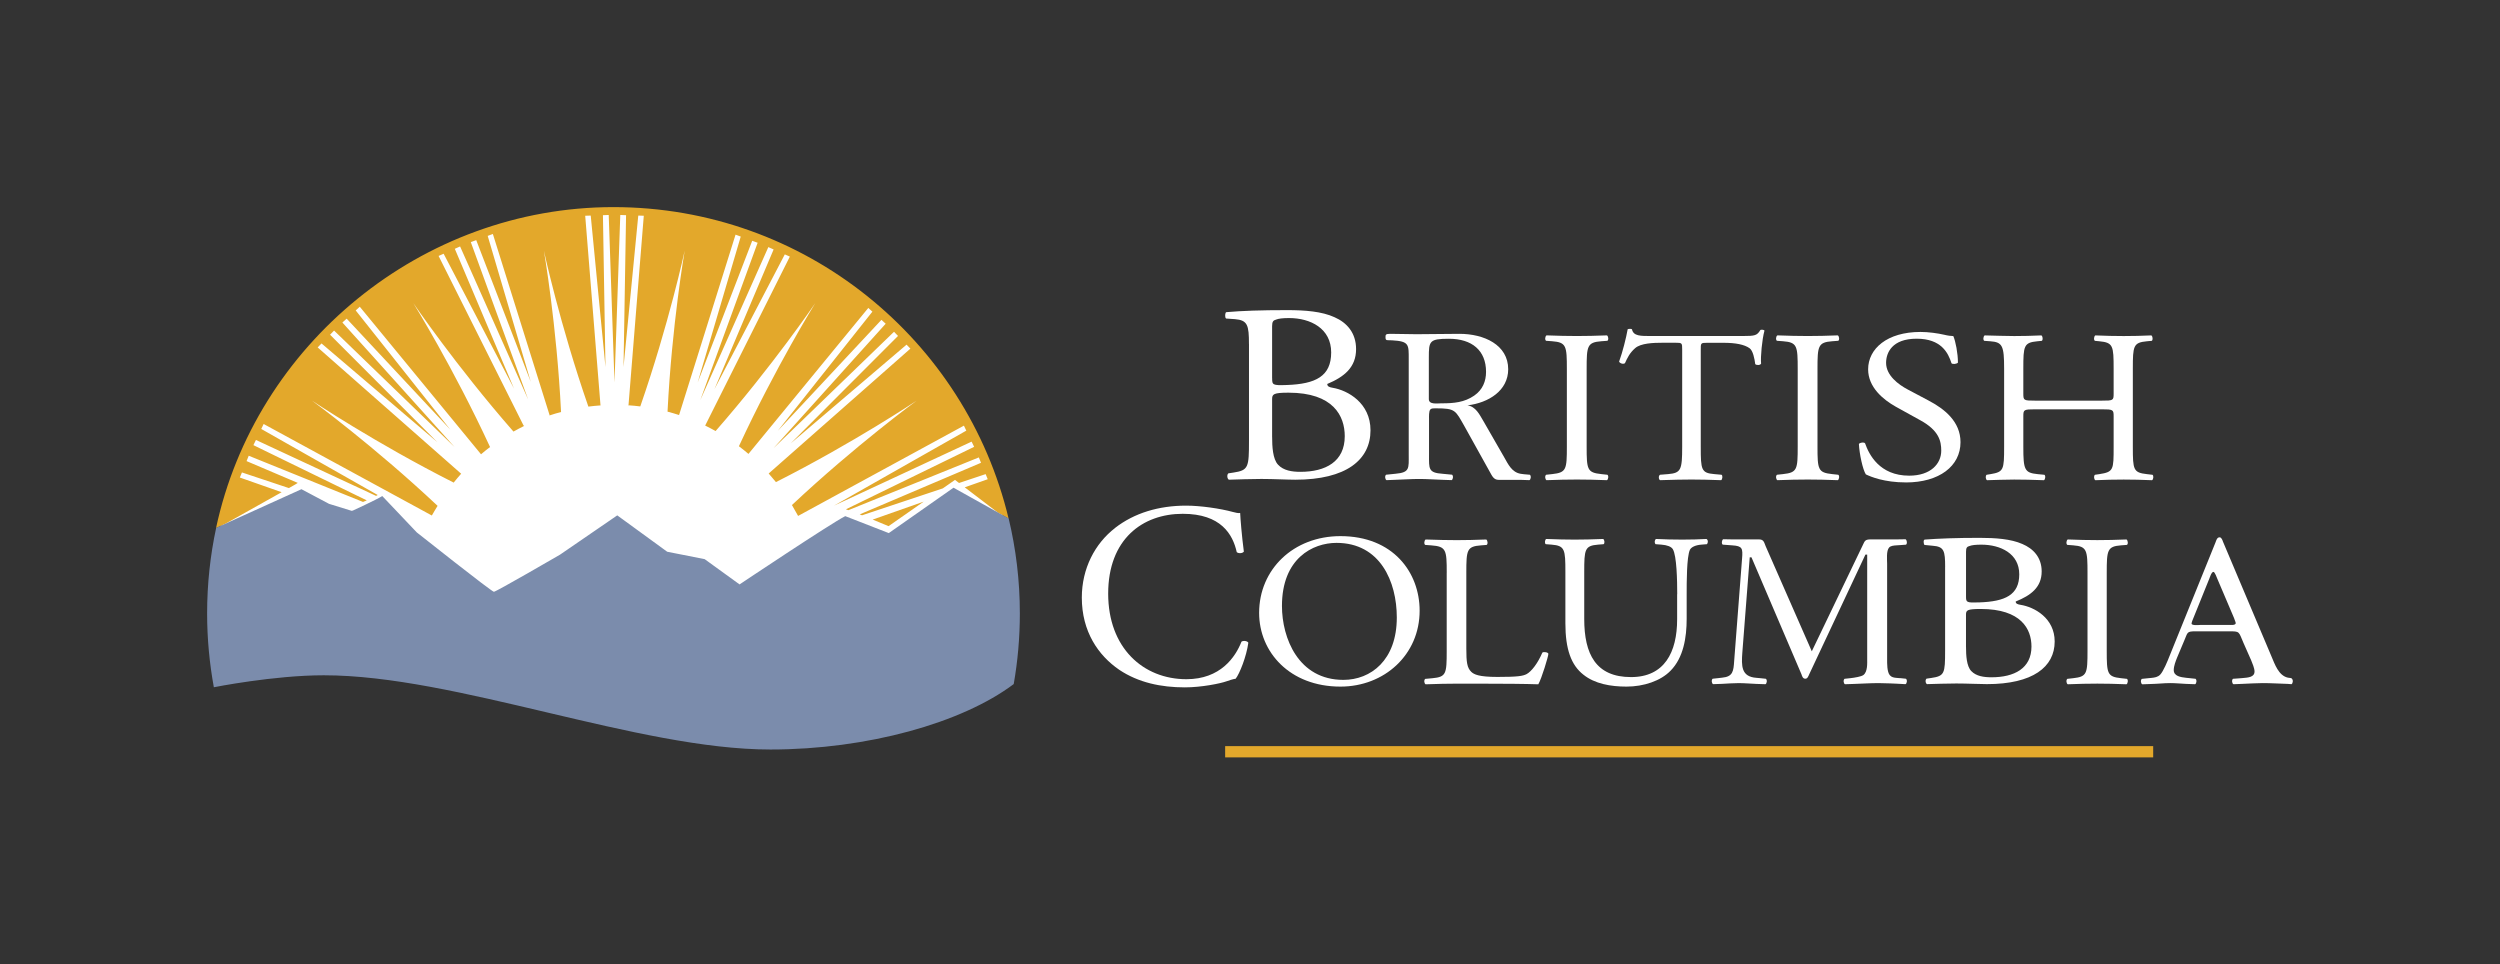 <?xml version="1.0" encoding="UTF-8"?>
<svg id="BC_ID" data-name="BC ID" xmlns="http://www.w3.org/2000/svg" viewBox="0 0 847.65 327.01">
  <rect x="0" y="0" width="847.65" height="327.01" fill="#333333" stroke="none"/>
  <defs>
    <style>
      .cls-1 {
        fill: #7b8cac;
      }

      .cls-2 {
        fill: #fff;
      }

      .cls-3 {
        fill: #e3a82b;
      }

      .cls-4 {
        fill: none;
      }
    </style>
  </defs>
  <path class="cls-2" d="M109.59,226.32c44.7,0,106.54,25.17,151.41,25.17,32.02,0,63.26-8.54,81.04-21.13,1.24-7.39,1.9-14.97,1.9-22.72,0-75.13-60.91-136.04-136.04-136.04S71.87,132.52,71.87,207.64c0,7.65,.64,15.15,1.86,22.46,4.9-.91,21.57-3.79,35.87-3.79Z"/>
  <g>
    <g>
      <rect class="cls-3" x="415.4" y="252.98" width="314.66" height="3.82"/>
      <path class="cls-2" d="M423.47,116.64c0-6.39-.45-8.08-4.76-8.43l-3-.21c-.49-.39-.35-2.12,.1-2.16,5.17-.46,11.69-.69,20.6-.69,6.04,0,11.79,.43,16.1,2.42,4.12,1.81,7.28,5.26,7.28,10.79,0,6.22-4.03,9.41-9.77,11.83,0,.86,.77,1.12,1.82,1.29,5.17,.86,12.84,5.18,12.84,14.42,0,10.01-8.24,16.75-25.49,16.75-2.78,0-7.47-.26-11.5-.26s-7.47,.17-11.02,.26c-.57-.26-.77-1.64-.19-2.16l1.73-.26c5.08-.78,5.27-1.73,5.27-10.79v-32.8Zm7.86,11.48c0,2.42,.1,2.59,4.98,2.42,9.77-.35,15.04-2.94,15.04-11.05s-7-11.65-14.28-11.65c-2.11,0-3.55,.17-4.41,.52-.96,.26-1.34,.69-1.34,2.24v17.52Zm0,20.03c0,3.11,.19,7.51,2.01,9.41,1.82,1.98,4.7,2.42,7.57,2.42,8.53,0,15.04-3.45,15.04-12.08,0-6.82-3.83-14.76-19.07-14.76-5.17,0-5.56,.52-5.56,2.24v12.77Z"/>
      <path class="cls-2" d="M531.26,125.14c0-7.82-.16-9.07-4.99-9.44l-2.05-.15c-.49-.29-.33-1.62,.16-1.84,4.09,.15,6.87,.22,10.31,.22s6.06-.07,10.15-.22c.49,.22,.65,1.55,.16,1.84l-2.04,.15c-4.83,.37-4.99,1.62-4.99,9.44v26.25c0,7.82,.16,8.85,4.99,9.36l2.04,.22c.49,.29,.33,1.62-.16,1.84-4.09-.15-6.87-.22-10.15-.22-3.44,0-6.22,.07-10.31,.22-.49-.22-.66-1.4-.16-1.84l2.05-.22c4.83-.52,4.99-1.55,4.99-9.36v-26.25Z"/>
      <path class="cls-2" d="M576.66,151.53c0,7.74,.15,8.85,4.6,9.22l2.45,.22c.46,.29,.31,1.62-.15,1.84-4.37-.15-6.98-.22-10.05-.22s-5.75,.07-10.66,.22c-.46-.22-.62-1.47,0-1.84l2.76-.22c4.37-.37,4.75-1.48,4.75-9.22v-32.96c0-2.28,0-2.36-2.3-2.36h-4.22c-3.3,0-7.51,.15-9.43,1.84-1.84,1.62-2.61,3.24-3.45,5.09-.62,.44-1.69,.07-1.99-.52,1.22-3.32,2.38-8.04,2.91-10.98,.23-.15,1.23-.22,1.46,0,.46,2.36,2.99,2.29,6.52,2.29h31.05c4.14,0,4.83-.15,5.98-2.06,.38-.15,1.23-.07,1.38,.22-.84,3.02-1.38,9-1.15,11.21-.31,.59-1.61,.59-1.99,.15-.23-1.84-.77-4.57-1.92-5.38-1.76-1.25-4.68-1.84-8.89-1.84h-5.44c-2.3,0-2.22,.07-2.22,2.51v32.81Z"/>
      <path class="cls-2" d="M609.53,125.14c0-7.82-.16-9.07-4.99-9.44l-2.05-.15c-.49-.29-.33-1.62,.16-1.84,4.09,.15,6.87,.22,10.31,.22s6.05-.07,10.15-.22c.49,.22,.66,1.55,.17,1.84l-2.05,.15c-4.83,.37-4.99,1.62-4.99,9.44v26.25c0,7.82,.16,8.85,4.99,9.36l2.05,.22c.49,.29,.33,1.62-.17,1.84-4.09-.15-6.87-.22-10.15-.22-3.44,0-6.22,.07-10.31,.22-.49-.22-.65-1.4-.16-1.84l2.05-.22c4.83-.52,4.99-1.55,4.99-9.36v-26.25Z"/>
      <path class="cls-2" d="M646.2,163.57c-7.31,0-11.92-1.92-13.57-2.73-1.04-1.62-2.18-6.86-2.35-10.32,.44-.52,1.74-.66,2.09-.22,1.31,3.76,4.87,10.98,14.96,10.98,7.31,0,10.87-4.05,10.87-8.48,0-3.24-.78-6.86-7.13-10.32l-8.26-4.57c-4.35-2.43-9.4-6.64-9.4-12.68,0-7,6.44-12.68,17.75-12.68,2.7,0,5.83,.44,8.09,.96,1.13,.29,2.35,.44,3.04,.44,.78,1.77,1.57,5.9,1.57,9-.35,.44-1.74,.66-2.18,.22-1.13-3.54-3.48-8.33-11.83-8.33s-10.35,4.79-10.35,8.18c0,4.28,4.18,7.38,7.39,9.07l6.96,3.69c5.48,2.88,10.88,7.15,10.88,14.16,0,8.11-7.22,13.64-18.53,13.64Z"/>
      <path class="cls-2" d="M689.99,138.78c-3.81,0-3.96,.15-3.96,2.36v10.4c0,7.74,.4,8.77,4.84,9.22l2.3,.22c.48,.29,.32,1.62-.16,1.84-4.28-.15-6.98-.22-10.08-.22-3.41,0-6.11,.15-9.2,.22-.47-.22-.63-1.4-.16-1.84l1.35-.22c4.45-.74,4.6-1.48,4.6-9.22v-26.54c0-7.74-.55-8.99-4.68-9.29l-2.06-.15c-.48-.29-.32-1.62,.16-1.84,3.89,.07,6.58,.22,10,.22,3.1,0,5.79-.07,9.2-.22,.48,.22,.63,1.55,.16,1.84l-1.51,.15c-4.6,.44-4.76,1.55-4.76,9.29v8.48c0,2.28,.16,2.36,3.96,2.36h22.69c3.81,0,3.97-.07,3.97-2.36v-8.48c0-7.74-.16-8.85-4.84-9.29l-1.51-.15c-.48-.29-.32-1.62,.16-1.84,3.65,.15,6.35,.22,9.6,.22s5.79-.07,9.36-.22c.48,.22,.63,1.55,.16,1.84l-1.66,.15c-4.6,.44-4.76,1.55-4.76,9.29v26.54c0,7.74,.16,8.7,4.76,9.22l1.9,.22c.47,.29,.32,1.62-.16,1.84-3.81-.15-6.51-.22-9.6-.22-3.25,0-6.11,.07-9.6,.22-.48-.22-.63-1.4-.16-1.84l1.51-.22c4.84-.74,4.84-1.48,4.84-9.22v-10.4c0-2.21-.16-2.36-3.97-2.36h-22.69Z"/>
      <path class="cls-2" d="M378.06,179.01c6.52-5.07,14.83-7.57,24.12-7.57,4.82,0,11.61,.98,15.81,2.14,1.07,.27,1.7,.45,2.5,.36,.09,2.05,.54,7.65,1.25,13.09-.45,.62-1.79,.71-2.41,.18-1.34-6.05-5.36-13-18.31-13-13.67,0-25.28,8.64-25.28,27.06s11.88,29.02,26.53,29.02c11.52,0,16.62-7.48,18.67-12.73,.63-.44,1.97-.27,2.32,.36-.62,4.63-2.95,10.5-4.29,12.2-1.07,.18-2.14,.53-3.13,.89-1.97,.71-8.4,2.05-14.11,2.05-8.04,0-15.72-1.6-22.24-5.96-7.15-4.9-12.69-12.99-12.69-24.48,0-9.88,4.47-18.34,11.26-23.59Z"/>
      <path class="cls-2" d="M426.92,207.81c0-14.75,11.61-26.03,27.56-26.03,17.88,0,26.86,12.31,26.86,25.29,0,14.89-11.92,25.73-26.86,25.73-17.19,0-27.56-11.72-27.56-25Zm46.68,1.55c0-12.17-5.65-25.29-20.44-25.29-8.05,0-18.5,5.24-18.5,21.38,0,10.91,5.57,25.07,20.82,25.07,9.29,0,18.12-6.64,18.12-21.16Z"/>
      <path class="cls-2" d="M568.68,201.47c0-4.57-.16-13.05-1.49-15.26-.55-.89-1.95-1.4-3.91-1.55l-1.95-.15c-.47-.52-.31-1.47,.15-1.77,2.97,.15,5.86,.22,8.91,.22,3.28,0,5.39-.08,8.21-.22,.62,.37,.55,1.33,.16,1.77l-1.88,.15c-1.95,.15-3.44,.81-3.91,1.77-1.09,2.43-1.09,10.91-1.09,15.04v8.33c0,6.42-1.1,13.2-5.47,17.62-3.36,3.47-9.14,5.38-14.93,5.38-5.39,0-10.79-.96-14.62-4.05-4.14-3.24-6.1-8.63-6.1-17.4v-17.4c0-7.67-.16-8.92-4.69-9.29l-1.96-.15c-.47-.29-.31-1.55,.15-1.77,3.91,.15,6.57,.22,9.69,.22s5.78-.08,9.61-.22c.47,.22,.63,1.47,.16,1.77l-1.88,.15c-4.53,.37-4.69,1.62-4.69,9.29v15.93c0,11.87,3.91,19.69,15.87,19.69,11.33,0,15.63-8.41,15.63-19.61v-8.48Z"/>
      <path class="cls-2" d="M659.52,192.26c0-5.51-.35-6.93-4.23-7.22l-2.77-.27c-.31-.28-.48-1.78,.09-1.82,4.67-.35,10.54-.59,18.57-.59,5.44,0,10.62,.37,14.51,2.08,3.71,1.57,6.56,4.54,6.56,9.31,0,5.36-3.63,8.12-8.81,10.2,0,.75,.69,.97,1.64,1.12,4.67,.74,11.58,4.47,11.58,12.44,0,8.64-7.43,14.45-22.98,14.45-2.5,0-6.74-.22-10.37-.22s-6.74,.15-9.93,.22c-.52-.22-.69-1.41-.17-1.86l1.55-.22c4.58-.67,4.75-1.49,4.75-9.31v-28.3Zm7.08,9.9c0,2.09,.09,2.24,4.49,2.09,8.81-.3,13.56-2.53,13.56-9.53s-6.3-10.05-12.87-10.05c-1.9,0-3.2,.15-3.97,.45-.87,.22-1.21,.59-1.21,1.94v15.12Zm0,17.28c0,2.68,.17,6.48,1.81,8.12,1.64,1.71,4.23,2.08,6.82,2.08,7.69,0,13.56-2.98,13.56-10.43,0-5.88-3.45-12.73-17.19-12.73-4.67,0-5.01,.44-5.01,1.94v11.02Z"/>
      <path class="cls-2" d="M518.75,160.97l-2.05-.18c-.41-.04-.78-.1-1.13-.15-2.99-.53-4.19-3.2-5.6-5.67l-7.08-12.32c-1.22-2.05-2.53-4.82-5.33-5.21,7.25-.87,13.81-5.06,13.81-12.24,0-8.3-8.21-12.01-16.52-12.01-4.98,0-9.52,.13-14.59,.13-2.79,0-6.12-.13-8.92-.13-1.55,0-1.57,.32-1.57,1.18,0,1.28,.54,.92,2.19,1.02,5.9,.33,5.68,1.43,5.68,6.49v32.31c0,4.62,.4,6-4.46,6.44,0,0-.74,.08-1.17,.12l-2.06,.21c-.49,.44-.33,1.62,.16,1.84,1.09-.04,3.03-.12,3.03-.12,2.69-.08,5.38-.28,8.06-.28s5.29,.21,7.95,.29h0c.94,.03,1.94,.07,3.03,.1,.49-.22,.66-1.4,.16-1.84l-2.07-.2c-.42-.05-1.15-.11-1.15-.11-4.9-.33-4.6-1.71-4.6-6.46v-12.17c0-.71-.09-2.61,.44-3.16,.44-.48,1.22-.4,1.92-.4,6.64,0,6.55,.63,9.7,6.16l8.56,15.4c.7,1.19,1.22,2.69,2.97,2.69h7.44c.94,.03,1.92,.06,3.01,.1,.49-.22,.65-1.4,.16-1.84Zm-29.83-24.23c-1.49,0-4.46,.55-4.46-1.42v-14.14c0-5.53,.18-6.32,6.82-6.32,7.78,0,12.58,3.95,12.58,11.22,0,3.16-1.14,6.08-4.02,8.06-3.32,2.29-6.9,2.61-10.92,2.61Z"/>
      <g>
        <path class="cls-2" d="M490.53,194.2c0-7.74-.16-8.92-5.27-9.29l-2.03-.15c-.49-.3-.32-1.62,.16-1.84,4.54,.15,7.3,.22,10.54,.22s5.92-.07,9.98-.22c.49,.22,.65,1.55,.16,1.84l-1.95,.15c-4.78,.37-4.95,1.55-4.95,9.29v25.66c0,4.64,.24,6.56,1.7,7.96,.89,.81,2.43,1.7,8.84,1.7,6.89,0,8.6-.3,9.9-.96,1.62-.89,3.73-3.54,5.35-7.3,.49-.37,2.03-.07,2.03,.44,0,.81-2.27,8.33-3.41,10.32-4.13-.15-11.84-.22-20.2-.22h-7.46c-3.41,0-6,.07-10.54,.22-.49-.22-.65-1.4-.16-1.84l2.43-.22c4.7-.44,4.87-1.48,4.87-9.22v-26.54Z"/>
        <path class="cls-2" d="M707.79,194.34c0-7.81-.16-9.07-4.86-9.44l-1.99-.15c-.48-.3-.32-1.62,.16-1.84,3.98,.15,6.69,.22,10.03,.22s5.89-.07,9.87-.22c.48,.22,.64,1.55,.16,1.84l-1.99,.15c-4.7,.37-4.86,1.62-4.86,9.44v26.25c0,7.82,.16,8.85,4.86,9.36l1.99,.22c.48,.3,.32,1.62-.16,1.84-3.98-.15-6.69-.22-9.87-.22-3.35,0-6.05,.07-10.03,.22-.48-.22-.64-1.4-.16-1.84l1.99-.22c4.7-.52,4.86-1.55,4.86-9.36v-26.25Z"/>
        <path class="cls-2" d="M644.16,229.94c-.41-.04-1.17-.1-1.17-.1-.84-.08-1.59-.2-2.19-.86-1.03-1.1-.95-4.23-.95-5.48v-32.31c0-1.41-.34-4.46,.69-5.56,.52-.58,1.59-.67,2.55-.73h0c.58-.05,.6-.05,1.11-.07l2.05-.15c.49-.3,.33-1.62-.16-1.84-1.09,.04-2.09,.02-3.03,.05h0s-8.7,0-8.7,0c-.95,0-1.81,0-2.32,1.02l-17.73,36.92-15.66-35.67c-.52-1.25-.6-2.27-2.24-2.27h-9.05c-.94-.03-1.98-.02-3.08-.06-.49,.22-.66,1.55-.16,1.84l2.05,.15c.42,.03,1.19,.09,1.19,.09,3.4,.22,3.61,.98,3.3,4.55l-2.67,34.65c-.23,3.48-.42,5.32-4.07,5.66,0,0-.77,.1-1.19,.14l-2.04,.22c-.49,.44-.33,1.62,.16,1.84,1.08-.04,3-.1,3-.1,1.85-.09,3.73-.25,5.61-.25,2.03,0,4.06,.19,6.1,.27h0c.94,.03,1.94,.07,3.03,.1,.49-.22,.66-1.4,.16-1.84l-2.04-.22c-.54-.04-1.14-.1-1.14-.1-5.26-.36-5.14-4.07-4.81-8.62l2.5-32.23h.6l16.95,39.66c.17,.55,.43,1.49,1.29,1.49,.78,0,1.03-.86,1.29-1.41l19.1-40.68h.6v35.44c0,1.41,.17,4.3-1.29,5.4-.76,.57-3.25,.91-3.25,.91-.34,.05-.7,.1-1.11,.15l-2.04,.22c-.49,.44-.33,1.62,.16,1.84,1.08-.04,2.99-.1,2.99-.1,2.77-.08,5.59-.28,8.41-.28,2.03,0,6,.19,6,.19,.95,.03,2.02,.13,3.12,.17,.49-.22,.66-1.4,.16-1.84l-2.05-.22Z"/>
        <path class="cls-2" d="M777.13,230.14l-.28-.22c-.41-.04-.77-.09-1.11-.15-3.19-.71-4.43-4.55-5.61-7.29l-16.41-38.83c-.16-.47-.49-1.47-1.14-1.47-.89,0-1.14,1.08-1.38,1.7l-15.68,38.76c-.57,1.47-2.03,5.03-3.09,6.11-.81,.83-1.86,.99-2.99,1.1,0,0-.88,.08-1.31,.13l-1.93,.2c-.49,.44-.33,1.62,.16,1.84,1.09-.04,3.03-.11,3.03-.11,2.14-.03,4.29-.3,6.44-.3,1.81,0,3.61,.19,5.41,.27,0,0,1.94,.07,3.03,.11,.49-.22,.65-1.4,.16-1.84l-2.05-.22c-.41-.04-1.11-.11-1.11-.11-1.89-.21-4.24-.55-4.24-2.62,0-1.39,.65-3.02,1.14-4.25l2.44-5.8c1.22-2.78,.73-3.1,3.98-3.1h11.05c3.9,0,3.33,0,5.04,3.95l2.6,5.88c.41,1.01,1.14,2.71,1.14,3.79,0,1.94-2.12,2.07-4.11,2.24,0,0-.66,.06-1.23,.1l-1.97,.14c-.49,.44-.33,1.62,.17,1.84,1.09-.04,3.03-.12,3.03-.12,2.31-.08,4.64-.26,6.87-.26,2.85,0,5.69,.19,8.54,.27h0c.93,.03,.14,.06,1.22,.1,.49-.22,.65-1.4,.16-1.84Zm-21.49-18.25h-9.57c-.33,0-3,.31-3-.47,0-.24,.17-.7,.25-.94l5.75-14.23c.17-.39,.75-2.35,1.41-2.35,.5,0,1.17,2.03,1.33,2.35l5.66,13.29c0,.16,.58,1.41,.58,1.72,0,.86-1.91,.62-2.41,.62Z"/>
      </g>
      <rect class="cls-4" width="847.65" height="327.01"/>
    </g>
    <g>
      <polygon class="cls-3" points="295.89 176.17 301.27 178.4 313.19 170.08 295.89 176.17"/>
      <path class="cls-3" d="M95.46,166.88l-14.14-4.97,.71-1.73,15.92,5.31,.07-.04,2.1-1.19,.84-.53-17.36-7.39,.73-1.82,38.75,15.67,1.28-.53-38.44-18.73,.86-1.76,40.73,18.96,.56-.29-39.49-22.4,.81-1.68,57.03,31.03c.47-.86,1.44-2.44,1.95-3.28-21.68-20.39-42.61-35.69-42.61-35.69,0,0,21.52,14.41,48.07,27.81,.88-1.09,1.6-1.97,2.53-3.01l-48.65-42.83,1.31-1.34,39.27,33.47-36.38-36.43,1.36-1.41,40.84,39.47-38.02-42.2,1.45-1.31,35.14,37.63-32.07-40.41,1.38-1.26,41.11,50.03c1.06-.92,1.95-1.61,3.06-2.46-12.44-26.91-26.02-48.8-26.02-48.8,0,0,14.46,21.28,33.96,43.56,1.19-.67,2.4-1.31,3.63-1.92l-.21-.13-28.81-57.5,1.71-.75,23.87,45.74-20.08-47.41,1.79-.8,23.08,51.9-19.45-53.37,1.84-.67,18.49,48.05-14.6-49.49,1.75-.65,19.22,61.38-.04,.16,.05-.02c1.28-.43,2.58-.81,3.89-1.16-1.46-29.48-5.82-54.7-5.82-54.7,0,0,5.4,25,15.08,52.87,1.35-.17,2.71-.31,4.07-.4l-.04-.06h.17l-.1-.14-5.17-64.11,1.87-.06,5,51.35-.86-51.48,1.96-.07,1.96,56.77,1.96-56.77,1.96,.07-.86,51.48,5-51.35,1.87,.06-5.17,64.11-.1,.14h.03v.02s.07,0,.07,0c1.34,.08,2.66,.22,3.98,.38,9.67-27.84,15.06-52.8,15.06-52.8,0,0-4.35,25.14-5.82,54.57,1.32,.35,2.63,.73,3.91,1.15l19.15-61.16,1.76,.65-14.6,49.48,18.49-48.05,1.84,.67-19.45,53.37,23.08-51.9,1.79,.8-20.08,47.41,23.87-45.74,1.71,.75-28.71,57.3,.05,.02c1.18,.58,2.34,1.19,3.49,1.83,19.42-22.21,33.79-43.37,33.79-43.37,0,0-13.49,21.74-25.89,48.52,1.11,.84,2.19,1.7,3.24,2.6l40.63-49.49,1.39,1.26-32.08,40.41,35.14-37.63,1.45,1.31-38.02,42.2,40.84-39.47,1.36,1.41-36.38,36.43,39.27-33.47,1.31,1.34-48.06,42.35,.03,.03c.84,.94,1.65,1.9,2.44,2.88,26.39-13.34,47.71-27.62,47.71-27.62,0,0-20.72,15.16-42.29,35.4,.59,.99,1.55,2.67,2.09,3.69l56.22-30.61,.81,1.69-44.88,25.45,46.68-21.72,.86,1.76-43.48,21.19,.83,.29,44.24-17.89,.74,1.82-41.12,17.49,.77,.32,27.4-9.13,4.13-2.88,1.37,1.05,9.02-3.01,.71,1.73-7.8,2.75,11.27,8.6,3.61,2.01c-14.49-60.58-68.98-105.62-134-105.62s-121.42,46.63-134.73,108.82c.17-.08,.34-.16,.51-.24l1.65-.75,1.01-.47,19.01-10.66Z"/>
    </g>
    <path class="cls-1" d="M72.5,233.02s20.32-4.06,37.29-4.06c44.7,0,106.54,25.17,151.41,25.17,32.91,0,65.02-9.03,82.51-22.19,1.37-7.79,2.08-15.8,2.08-23.98,0-11.08-1.32-21.85-3.79-32.17l-18.7-10.43-21.95,15.39-14.76-5.75c-5,2.53-35.83,23.15-35.83,23.15l-11.84-8.57-12.7-2.51-16.93-12.33-19.42,13.33s-21.67,12.58-22.41,12.58-26.14-20.13-26.14-20.13l-11.7-12.33c-1.99,1.26-9.95,4.91-9.95,4.91l-.41,.11-7.7-2.38-9.35-4.96-28.41,12.88c-.17,.08-.34,.16-.51,.24-2,9.34-3.06,19.03-3.06,28.96,0,8.56,.79,16.93,2.28,25.06Z"/>
  </g>
</svg>